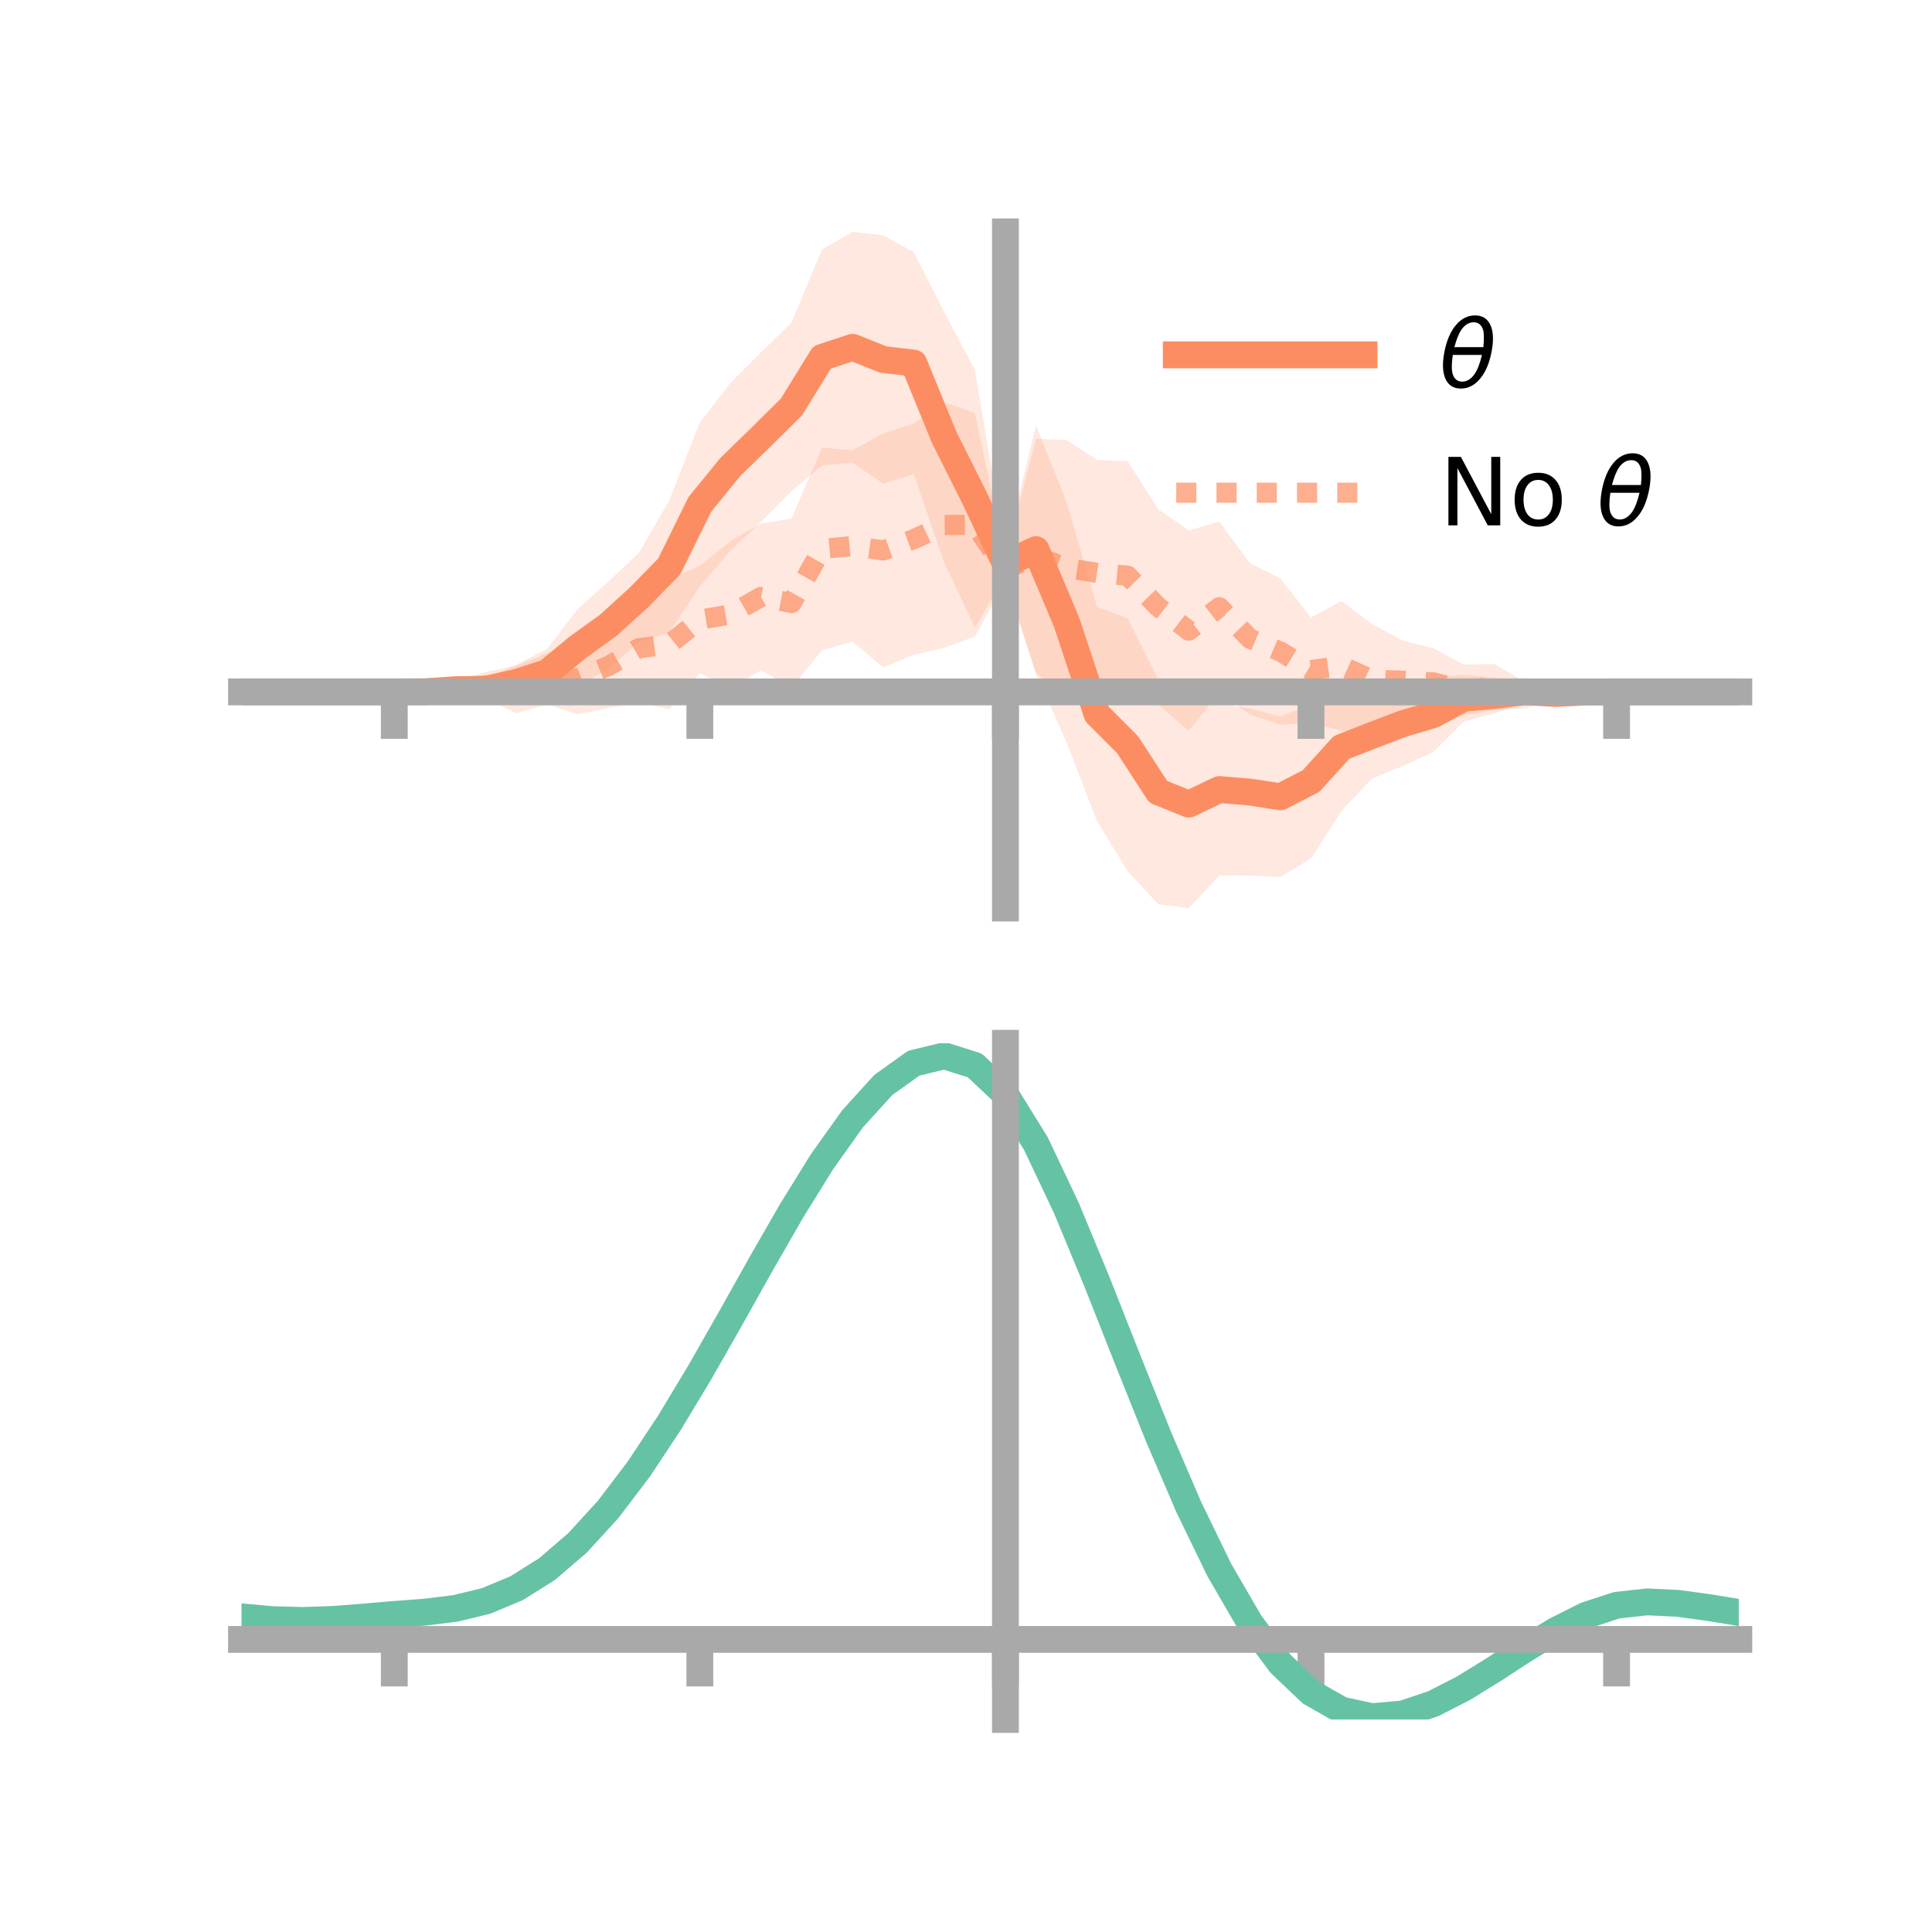<?xml version="1.0" encoding="utf-8" standalone="no"?>
<!DOCTYPE svg PUBLIC "-//W3C//DTD SVG 1.1//EN"
  "http://www.w3.org/Graphics/SVG/1.1/DTD/svg11.dtd">
<!-- Created with matplotlib (https://matplotlib.org/) -->
<svg height="144pt" version="1.1" viewBox="0 0 144 144" width="144pt" xmlns="http://www.w3.org/2000/svg" xmlns:xlink="http://www.w3.org/1999/xlink">
 <defs>
  <style type="text/css">*{stroke-linecap:butt;stroke-linejoin:round;}</style>
 </defs>
 <g id="figure_1">
  <g id="patch_1">
   <path d="M 0 144 
L 144 144 
L 144 0 
L 0 0 
z
" style="fill:none;"/>
  </g>
  <g id="axes_1">
   <g id="patch_2">
    <path d="M 18 67.68 
L 129.6 67.68 
L 129.6 17.28 
L 18 17.28 
z
" style="fill:none;"/>
   </g>
   <g id="PolyCollection_1">
    <path clip-path="url(#p536d8596da)" d="M 18 51.569 
L 18 51.569 
L 20.278 51.569 
L 22.555 51.569 
L 24.833 51.569 
L 27.11 51.569 
L 29.388 51.569 
L 31.665 51.447 
L 33.943 51.001 
L 36.22 50.569 
L 38.498 49.525 
L 40.776 48.378 
L 43.053 45.394 
L 45.331 43.349 
L 47.608 41.234 
L 49.886 37.298 
L 52.163 31.47 
L 54.441 28.549 
L 56.718 26.267 
L 58.996 24.046 
L 61.273 18.585 
L 63.551 17.28 
L 65.829 17.539 
L 68.106 18.787 
L 70.384 23.281 
L 72.661 27.57 
L 74.939 41.078 
L 77.216 31.724 
L 79.494 37.413 
L 81.771 45.243 
L 84.049 46.091 
L 86.327 50.643 
L 88.604 52.191 
L 90.882 52.451 
L 93.159 52.81 
L 95.437 53.408 
L 97.714 52.454 
L 99.992 50.96 
L 102.269 51.605 
L 104.547 50.797 
L 106.824 50.484 
L 109.102 50.302 
L 111.38 50.501 
L 113.657 50.759 
L 115.935 51.304 
L 118.212 51.451 
L 120.49 51.569 
L 122.767 51.569 
L 125.045 51.569 
L 127.322 51.569 
L 129.6 51.569 
L 129.6 51.569 
L 129.6 51.569 
L 127.322 51.569 
L 125.045 51.569 
L 122.767 51.569 
L 120.49 51.569 
L 118.212 51.701 
L 115.935 52.07 
L 113.657 52.365 
L 111.38 53.176 
L 109.102 53.778 
L 106.824 56.053 
L 104.547 57.092 
L 102.269 58.023 
L 99.992 60.448 
L 97.714 63.982 
L 95.437 65.369 
L 93.159 65.259 
L 90.882 65.25 
L 88.604 67.68 
L 86.327 67.394 
L 84.049 64.933 
L 81.771 61.217 
L 79.494 55.325 
L 77.216 50.208 
L 74.939 42.973 
L 72.661 46.755 
L 70.384 41.966 
L 68.106 35.339 
L 65.829 36.053 
L 63.551 34.49 
L 61.273 34.688 
L 58.996 36.607 
L 56.718 38.894 
L 54.441 41.052 
L 52.163 43.71 
L 49.886 47.131 
L 47.608 47.853 
L 45.331 49.868 
L 43.053 51.114 
L 40.776 51.882 
L 38.498 52.204 
L 36.22 52.17 
L 33.943 51.811 
L 31.665 51.671 
L 29.388 51.569 
L 27.11 51.569 
L 24.833 51.569 
L 22.555 51.569 
L 20.278 51.569 
L 18 51.569 
z
" style="fill:#fc8d62;fill-opacity:0.2;"/>
   </g>
   <g id="PolyCollection_2">
    <path clip-path="url(#p536d8596da)" d="M 18 51.569 
L 18 51.569 
L 20.278 51.569 
L 22.555 51.569 
L 24.833 51.569 
L 27.11 51.569 
L 29.388 51.569 
L 31.665 51.408 
L 33.943 50.799 
L 36.22 50.081 
L 38.498 49.611 
L 40.776 48.685 
L 43.053 47.902 
L 45.331 46.529 
L 47.608 44.252 
L 49.886 43.179 
L 52.163 42.171 
L 54.441 40.342 
L 56.718 39.022 
L 58.996 38.656 
L 61.273 33.365 
L 63.551 33.568 
L 65.829 32.303 
L 68.106 31.573 
L 70.384 29.98 
L 72.661 30.779 
L 74.939 41.543 
L 77.216 32.71 
L 79.494 32.8 
L 81.771 34.278 
L 84.049 34.38 
L 86.327 37.951 
L 88.604 39.537 
L 90.882 38.881 
L 93.159 41.962 
L 95.437 43.124 
L 97.714 46.028 
L 99.992 44.796 
L 102.269 46.521 
L 104.547 47.746 
L 106.824 48.304 
L 109.102 49.532 
L 111.38 49.494 
L 113.657 50.821 
L 115.935 51.079 
L 118.212 51.396 
L 120.49 51.569 
L 122.767 51.569 
L 125.045 51.569 
L 127.322 51.569 
L 129.6 51.569 
L 129.6 51.569 
L 129.6 51.569 
L 127.322 51.569 
L 125.045 51.569 
L 122.767 51.569 
L 120.49 51.569 
L 118.212 51.731 
L 115.935 52.226 
L 113.657 52.795 
L 111.38 52.89 
L 109.102 53.316 
L 106.824 53.413 
L 104.547 53.72 
L 102.269 54.826 
L 99.992 54.454 
L 97.714 53.868 
L 95.437 54.012 
L 93.159 53.249 
L 90.882 51.634 
L 88.604 54.467 
L 86.327 52.538 
L 84.049 51.445 
L 81.771 51.12 
L 79.494 51.851 
L 77.216 50.182 
L 74.939 43.327 
L 72.661 47.446 
L 70.384 48.282 
L 68.106 48.804 
L 65.829 49.749 
L 63.551 47.829 
L 61.273 48.462 
L 58.996 51.238 
L 56.718 49.961 
L 54.441 51.258 
L 52.163 50.195 
L 49.886 52.872 
L 47.608 52.379 
L 45.331 52.777 
L 43.053 53.236 
L 40.776 52.508 
L 38.498 53.156 
L 36.22 52.094 
L 33.943 51.98 
L 31.665 51.727 
L 29.388 51.569 
L 27.11 51.569 
L 24.833 51.569 
L 22.555 51.569 
L 20.278 51.569 
L 18 51.569 
z
" style="fill:#fc8d62;fill-opacity:0.2;"/>
   </g>
   <g id="matplotlib.axis_1">
    <g id="xtick_1">
     <g id="line2d_1">
      <defs>
       <path d="M 0 0 
L 0 3.5 
" id="m4a8880cacf" style="stroke:#a9a9a9;stroke-width:2;"/>
      </defs>
      <g>
       <use style="fill:#a9a9a9;stroke:#a9a9a9;stroke-width:2;" x="29.388" xlink:href="#m4a8880cacf" y="51.569"/>
      </g>
     </g>
    </g>
    <g id="xtick_2">
     <g id="line2d_2">
      <g>
       <use style="fill:#a9a9a9;stroke:#a9a9a9;stroke-width:2;" x="52.163" xlink:href="#m4a8880cacf" y="51.569"/>
      </g>
     </g>
    </g>
    <g id="xtick_3">
     <g id="line2d_3">
      <g>
       <use style="fill:#a9a9a9;stroke:#a9a9a9;stroke-width:2;" x="74.939" xlink:href="#m4a8880cacf" y="51.569"/>
      </g>
     </g>
    </g>
    <g id="xtick_4">
     <g id="line2d_4">
      <g>
       <use style="fill:#a9a9a9;stroke:#a9a9a9;stroke-width:2;" x="97.714" xlink:href="#m4a8880cacf" y="51.569"/>
      </g>
     </g>
    </g>
    <g id="xtick_5">
     <g id="line2d_5">
      <g>
       <use style="fill:#a9a9a9;stroke:#a9a9a9;stroke-width:2;" x="120.49" xlink:href="#m4a8880cacf" y="51.569"/>
      </g>
     </g>
    </g>
   </g>
   <g id="matplotlib.axis_2"/>
   <g id="line2d_6">
    <path clip-path="url(#p536d8596da)" d="M 18 51.569 
L 20.278 51.569 
L 22.555 51.569 
L 24.833 51.569 
L 27.11 51.569 
L 29.388 51.569 
L 31.665 51.559 
L 33.943 51.406 
L 36.22 51.37 
L 38.498 50.865 
L 40.776 50.13 
L 43.053 48.254 
L 45.331 46.608 
L 47.608 44.543 
L 49.886 42.214 
L 52.163 37.59 
L 54.441 34.8 
L 56.718 32.581 
L 58.996 30.327 
L 61.273 26.637 
L 63.551 25.885 
L 65.829 26.796 
L 68.106 27.063 
L 70.384 32.623 
L 72.661 37.163 
L 74.939 42.026 
L 77.216 40.966 
L 79.494 46.369 
L 81.771 53.23 
L 84.049 55.512 
L 86.327 59.018 
L 88.604 59.936 
L 90.882 58.85 
L 93.159 59.035 
L 95.437 59.389 
L 97.714 58.218 
L 99.992 55.704 
L 102.269 54.814 
L 104.547 53.945 
L 106.824 53.268 
L 109.102 52.04 
L 111.38 51.838 
L 113.657 51.562 
L 115.935 51.687 
L 118.212 51.576 
L 120.49 51.569 
L 122.767 51.569 
L 125.045 51.569 
L 127.322 51.569 
L 129.6 51.569 
" style="fill:none;stroke:#fc8d62;stroke-linecap:square;stroke-width:2;"/>
   </g>
   <g id="line2d_7">
    <path clip-path="url(#p536d8596da)" d="M 18 51.569 
L 20.278 51.569 
L 22.555 51.569 
L 24.833 51.569 
L 27.11 51.569 
L 29.388 51.569 
L 31.665 51.568 
L 33.943 51.39 
L 36.22 51.087 
L 38.498 51.383 
L 40.776 50.597 
L 43.053 50.569 
L 45.331 49.653 
L 47.608 48.316 
L 49.886 48.025 
L 52.163 46.183 
L 54.441 45.8 
L 56.718 44.491 
L 58.996 44.947 
L 61.273 40.913 
L 63.551 40.698 
L 65.829 41.026 
L 68.106 40.188 
L 70.384 39.131 
L 72.661 39.112 
L 74.939 42.435 
L 77.216 41.446 
L 79.494 42.326 
L 81.771 42.699 
L 84.049 42.913 
L 86.327 45.245 
L 88.604 47.002 
L 90.882 45.257 
L 93.159 47.606 
L 95.437 48.568 
L 97.714 49.948 
L 99.992 49.625 
L 102.269 50.673 
L 104.547 50.733 
L 106.824 50.858 
L 109.102 51.424 
L 111.38 51.192 
L 113.657 51.808 
L 115.935 51.652 
L 118.212 51.564 
L 120.49 51.569 
L 122.767 51.569 
L 125.045 51.569 
L 127.322 51.569 
L 129.6 51.569 
" style="fill:none;stroke:#fc8d62;stroke-dasharray:1.5,1.5;stroke-dashoffset:0;stroke-opacity:0.7;stroke-width:1.5;"/>
   </g>
   <g id="patch_3">
    <path d="M 74.939 67.68 
L 74.939 17.28 
" style="fill:none;stroke:#a9a9a9;stroke-linecap:square;stroke-linejoin:miter;stroke-width:2;"/>
   </g>
   <g id="patch_4">
    <path d="M 129.6 67.68 
L 129.6 17.28 
" style="fill:none;"/>
   </g>
   <g id="patch_5">
    <path d="M 18 51.569 
L 129.6 51.569 
" style="fill:none;stroke:#a9a9a9;stroke-linecap:square;stroke-linejoin:miter;stroke-width:2;"/>
   </g>
   <g id="patch_6">
    <path d="M 18 17.28 
L 129.6 17.28 
" style="fill:none;"/>
   </g>
   <g id="legend_1">
    <g id="line2d_8">
     <path d="M 87.67 26.449 
L 101.67 26.449 
" style="fill:none;stroke:#fc8d62;stroke-linecap:square;stroke-width:2;"/>
    </g>
    <g id="line2d_9"/>
    <g id="text_1">
     <!-- $\theta$ -->
     <g transform="translate(107.27 28.899)scale(0.07 -0.07)">
      <defs>
       <path d="M 45.516 34.672 
L 14.453 34.672 
Q 12.359 20.062 14.5 13.875 
Q 17.188 6.25 24.469 6.25 
Q 31.781 6.25 37.359 13.922 
Q 42.234 20.656 45.516 34.672 
z
M 47.016 42.969 
Q 48.344 56.844 46.625 61.719 
Q 43.953 69.438 36.766 69.438 
Q 29.297 69.438 23.828 61.812 
Q 19.531 55.672 16.156 42.969 
z
M 38.188 76.766 
Q 49.906 76.766 54.594 66.406 
Q 59.281 56.109 55.719 37.844 
Q 52.203 19.625 43.453 9.281 
Q 34.766 -1.125 23.047 -1.125 
Q 11.281 -1.125 6.641 9.281 
Q 2 19.625 5.516 37.844 
Q 9.078 56.109 17.719 66.406 
Q 26.422 76.766 38.188 76.766 
z
" id="DejaVuSans-Oblique-952"/>
      </defs>
      <use transform="translate(0 0.234)" xlink:href="#DejaVuSans-Oblique-952"/>
     </g>
    </g>
    <g id="line2d_10">
     <path d="M 87.67 36.724 
L 101.67 36.724 
" style="fill:none;stroke:#fc8d62;stroke-dasharray:1.5,1.5;stroke-dashoffset:0;stroke-opacity:0.7;stroke-width:1.5;"/>
    </g>
    <g id="line2d_11"/>
    <g id="text_2">
     <!-- No $\theta$ -->
     <g transform="translate(107.27 39.174)scale(0.07 -0.07)">
      <defs>
       <path d="M 9.812 72.906 
L 23.094 72.906 
L 55.422 11.922 
L 55.422 72.906 
L 64.984 72.906 
L 64.984 0 
L 51.703 0 
L 19.391 60.984 
L 19.391 0 
L 9.812 0 
z
" id="DejaVuSans-78"/>
       <path d="M 30.609 48.391 
Q 23.391 48.391 19.188 42.75 
Q 14.984 37.109 14.984 27.297 
Q 14.984 17.484 19.156 11.844 
Q 23.344 6.203 30.609 6.203 
Q 37.797 6.203 41.984 11.859 
Q 46.188 17.531 46.188 27.297 
Q 46.188 37.016 41.984 42.703 
Q 37.797 48.391 30.609 48.391 
z
M 30.609 56 
Q 42.328 56 49.016 48.375 
Q 55.719 40.766 55.719 27.297 
Q 55.719 13.875 49.016 6.219 
Q 42.328 -1.422 30.609 -1.422 
Q 18.844 -1.422 12.172 6.219 
Q 5.516 13.875 5.516 27.297 
Q 5.516 40.766 12.172 48.375 
Q 18.844 56 30.609 56 
z
" id="DejaVuSans-111"/>
       <path id="DejaVuSans-32"/>
      </defs>
      <use transform="translate(0 0.234)" xlink:href="#DejaVuSans-78"/>
      <use transform="translate(74.805 0.234)" xlink:href="#DejaVuSans-111"/>
      <use transform="translate(135.986 0.234)" xlink:href="#DejaVuSans-32"/>
      <use transform="translate(167.773 0.234)" xlink:href="#DejaVuSans-Oblique-952"/>
     </g>
    </g>
   </g>
  </g>
  <g id="axes_2">
   <g id="patch_7">
    <path d="M 18 128.16 
L 129.6 128.16 
L 129.6 77.76 
L 18 77.76 
z
" style="fill:none;"/>
   </g>
   <g id="PolyCollection_3">
    <path clip-path="url(#pd1933f9fb5)" d="M 18 120.547 
L 18 120.471 
L 20.278 120.688 
L 22.555 120.748 
L 24.833 120.662 
L 27.11 120.478 
L 29.388 120.274 
L 31.665 120.1 
L 33.943 119.816 
L 36.22 119.257 
L 38.498 118.298 
L 40.776 116.846 
L 43.053 114.851 
L 45.331 112.304 
L 47.608 109.238 
L 49.886 105.719 
L 52.163 101.85 
L 54.441 97.759 
L 56.718 93.601 
L 58.996 89.55 
L 61.273 85.796 
L 63.551 82.538 
L 65.829 79.978 
L 68.106 78.319 
L 70.384 77.76 
L 72.661 78.49 
L 74.939 80.678 
L 77.216 84.414 
L 79.494 89.298 
L 81.771 94.879 
L 84.049 100.741 
L 86.327 106.517 
L 88.604 111.907 
L 90.882 116.676 
L 93.159 120.659 
L 95.437 123.759 
L 97.714 125.946 
L 99.992 127.248 
L 102.269 127.744 
L 104.547 127.547 
L 106.824 126.797 
L 109.102 125.648 
L 111.38 124.263 
L 113.657 122.806 
L 115.935 121.435 
L 118.212 120.306 
L 120.49 119.567 
L 122.767 119.315 
L 125.045 119.43 
L 127.322 119.75 
L 129.6 120.134 
L 129.6 120.235 
L 129.6 120.235 
L 127.322 119.876 
L 125.045 119.576 
L 122.767 119.472 
L 120.49 119.73 
L 118.212 120.48 
L 115.935 121.637 
L 113.657 123.051 
L 111.38 124.559 
L 109.102 125.99 
L 106.824 127.176 
L 104.547 127.95 
L 102.269 128.16 
L 99.992 127.673 
L 97.714 126.39 
L 95.437 124.248 
L 93.159 121.23 
L 90.882 117.368 
L 88.604 112.751 
L 86.327 107.533 
L 84.049 101.936 
L 81.771 96.25 
L 79.494 90.831 
L 77.216 86.087 
L 74.939 82.457 
L 72.661 80.336 
L 70.384 79.631 
L 68.106 80.171 
L 65.829 81.77 
L 63.551 84.232 
L 61.273 87.36 
L 58.996 90.958 
L 56.718 94.835 
L 54.441 98.809 
L 52.163 102.715 
L 49.886 106.407 
L 47.608 109.765 
L 45.331 112.694 
L 43.053 115.133 
L 40.776 117.054 
L 38.498 118.462 
L 36.22 119.4 
L 33.943 119.947 
L 31.665 120.222 
L 29.388 120.386 
L 27.11 120.574 
L 24.833 120.739 
L 22.555 120.81 
L 20.278 120.747 
L 18 120.547 
z
" style="fill:#66c2a5;fill-opacity:0.2;"/>
   </g>
   <g id="matplotlib.axis_3">
    <g id="xtick_6">
     <g id="line2d_12">
      <g>
       <use style="fill:#a9a9a9;stroke:#a9a9a9;stroke-width:2;" x="29.388" xlink:href="#m4a8880cacf" y="122.193"/>
      </g>
     </g>
    </g>
    <g id="xtick_7">
     <g id="line2d_13">
      <g>
       <use style="fill:#a9a9a9;stroke:#a9a9a9;stroke-width:2;" x="52.163" xlink:href="#m4a8880cacf" y="122.193"/>
      </g>
     </g>
    </g>
    <g id="xtick_8">
     <g id="line2d_14">
      <g>
       <use style="fill:#a9a9a9;stroke:#a9a9a9;stroke-width:2;" x="74.939" xlink:href="#m4a8880cacf" y="122.193"/>
      </g>
     </g>
    </g>
    <g id="xtick_9">
     <g id="line2d_15">
      <g>
       <use style="fill:#a9a9a9;stroke:#a9a9a9;stroke-width:2;" x="97.714" xlink:href="#m4a8880cacf" y="122.193"/>
      </g>
     </g>
    </g>
    <g id="xtick_10">
     <g id="line2d_16">
      <g>
       <use style="fill:#a9a9a9;stroke:#a9a9a9;stroke-width:2;" x="120.49" xlink:href="#m4a8880cacf" y="122.193"/>
      </g>
     </g>
    </g>
   </g>
   <g id="matplotlib.axis_4"/>
   <g id="line2d_17">
    <path clip-path="url(#pd1933f9fb5)" d="M 18 120.509 
L 20.278 120.717 
L 22.555 120.779 
L 24.833 120.701 
L 27.11 120.526 
L 29.388 120.33 
L 31.665 120.161 
L 33.943 119.881 
L 36.22 119.329 
L 38.498 118.38 
L 40.776 116.95 
L 43.053 114.992 
L 45.331 112.499 
L 47.608 109.501 
L 49.886 106.063 
L 52.163 102.283 
L 54.441 98.284 
L 56.718 94.218 
L 58.996 90.254 
L 61.273 86.578 
L 63.551 83.385 
L 65.829 80.874 
L 68.106 79.245 
L 70.384 78.695 
L 72.661 79.413 
L 74.939 81.567 
L 77.216 85.25 
L 79.494 90.064 
L 81.771 95.565 
L 84.049 101.338 
L 86.327 107.025 
L 88.604 112.329 
L 90.882 117.022 
L 93.159 120.944 
L 95.437 124.004 
L 97.714 126.168 
L 99.992 127.461 
L 102.269 127.952 
L 104.547 127.749 
L 106.824 126.986 
L 109.102 125.819 
L 111.38 124.411 
L 113.657 122.928 
L 115.935 121.536 
L 118.212 120.393 
L 120.49 119.649 
L 122.767 119.393 
L 125.045 119.503 
L 127.322 119.813 
L 129.6 120.184 
" style="fill:none;stroke:#66c2a5;stroke-linecap:square;stroke-width:2;"/>
   </g>
   <g id="patch_8">
    <path d="M 74.939 128.16 
L 74.939 77.76 
" style="fill:none;stroke:#a9a9a9;stroke-linecap:square;stroke-linejoin:miter;stroke-width:2;"/>
   </g>
   <g id="patch_9">
    <path d="M 129.6 128.16 
L 129.6 77.76 
" style="fill:none;"/>
   </g>
   <g id="patch_10">
    <path d="M 18 122.193 
L 129.6 122.193 
" style="fill:none;stroke:#a9a9a9;stroke-linecap:square;stroke-linejoin:miter;stroke-width:2;"/>
   </g>
   <g id="patch_11">
    <path d="M 18 77.76 
L 129.6 77.76 
" style="fill:none;"/>
   </g>
  </g>
 </g>
 <defs>
  <clipPath id="p536d8596da">
   <rect height="50.4" width="111.6" x="18" y="17.28"/>
  </clipPath>
  <clipPath id="pd1933f9fb5">
   <rect height="50.4" width="111.6" x="18" y="77.76"/>
  </clipPath>
 </defs>
</svg>
